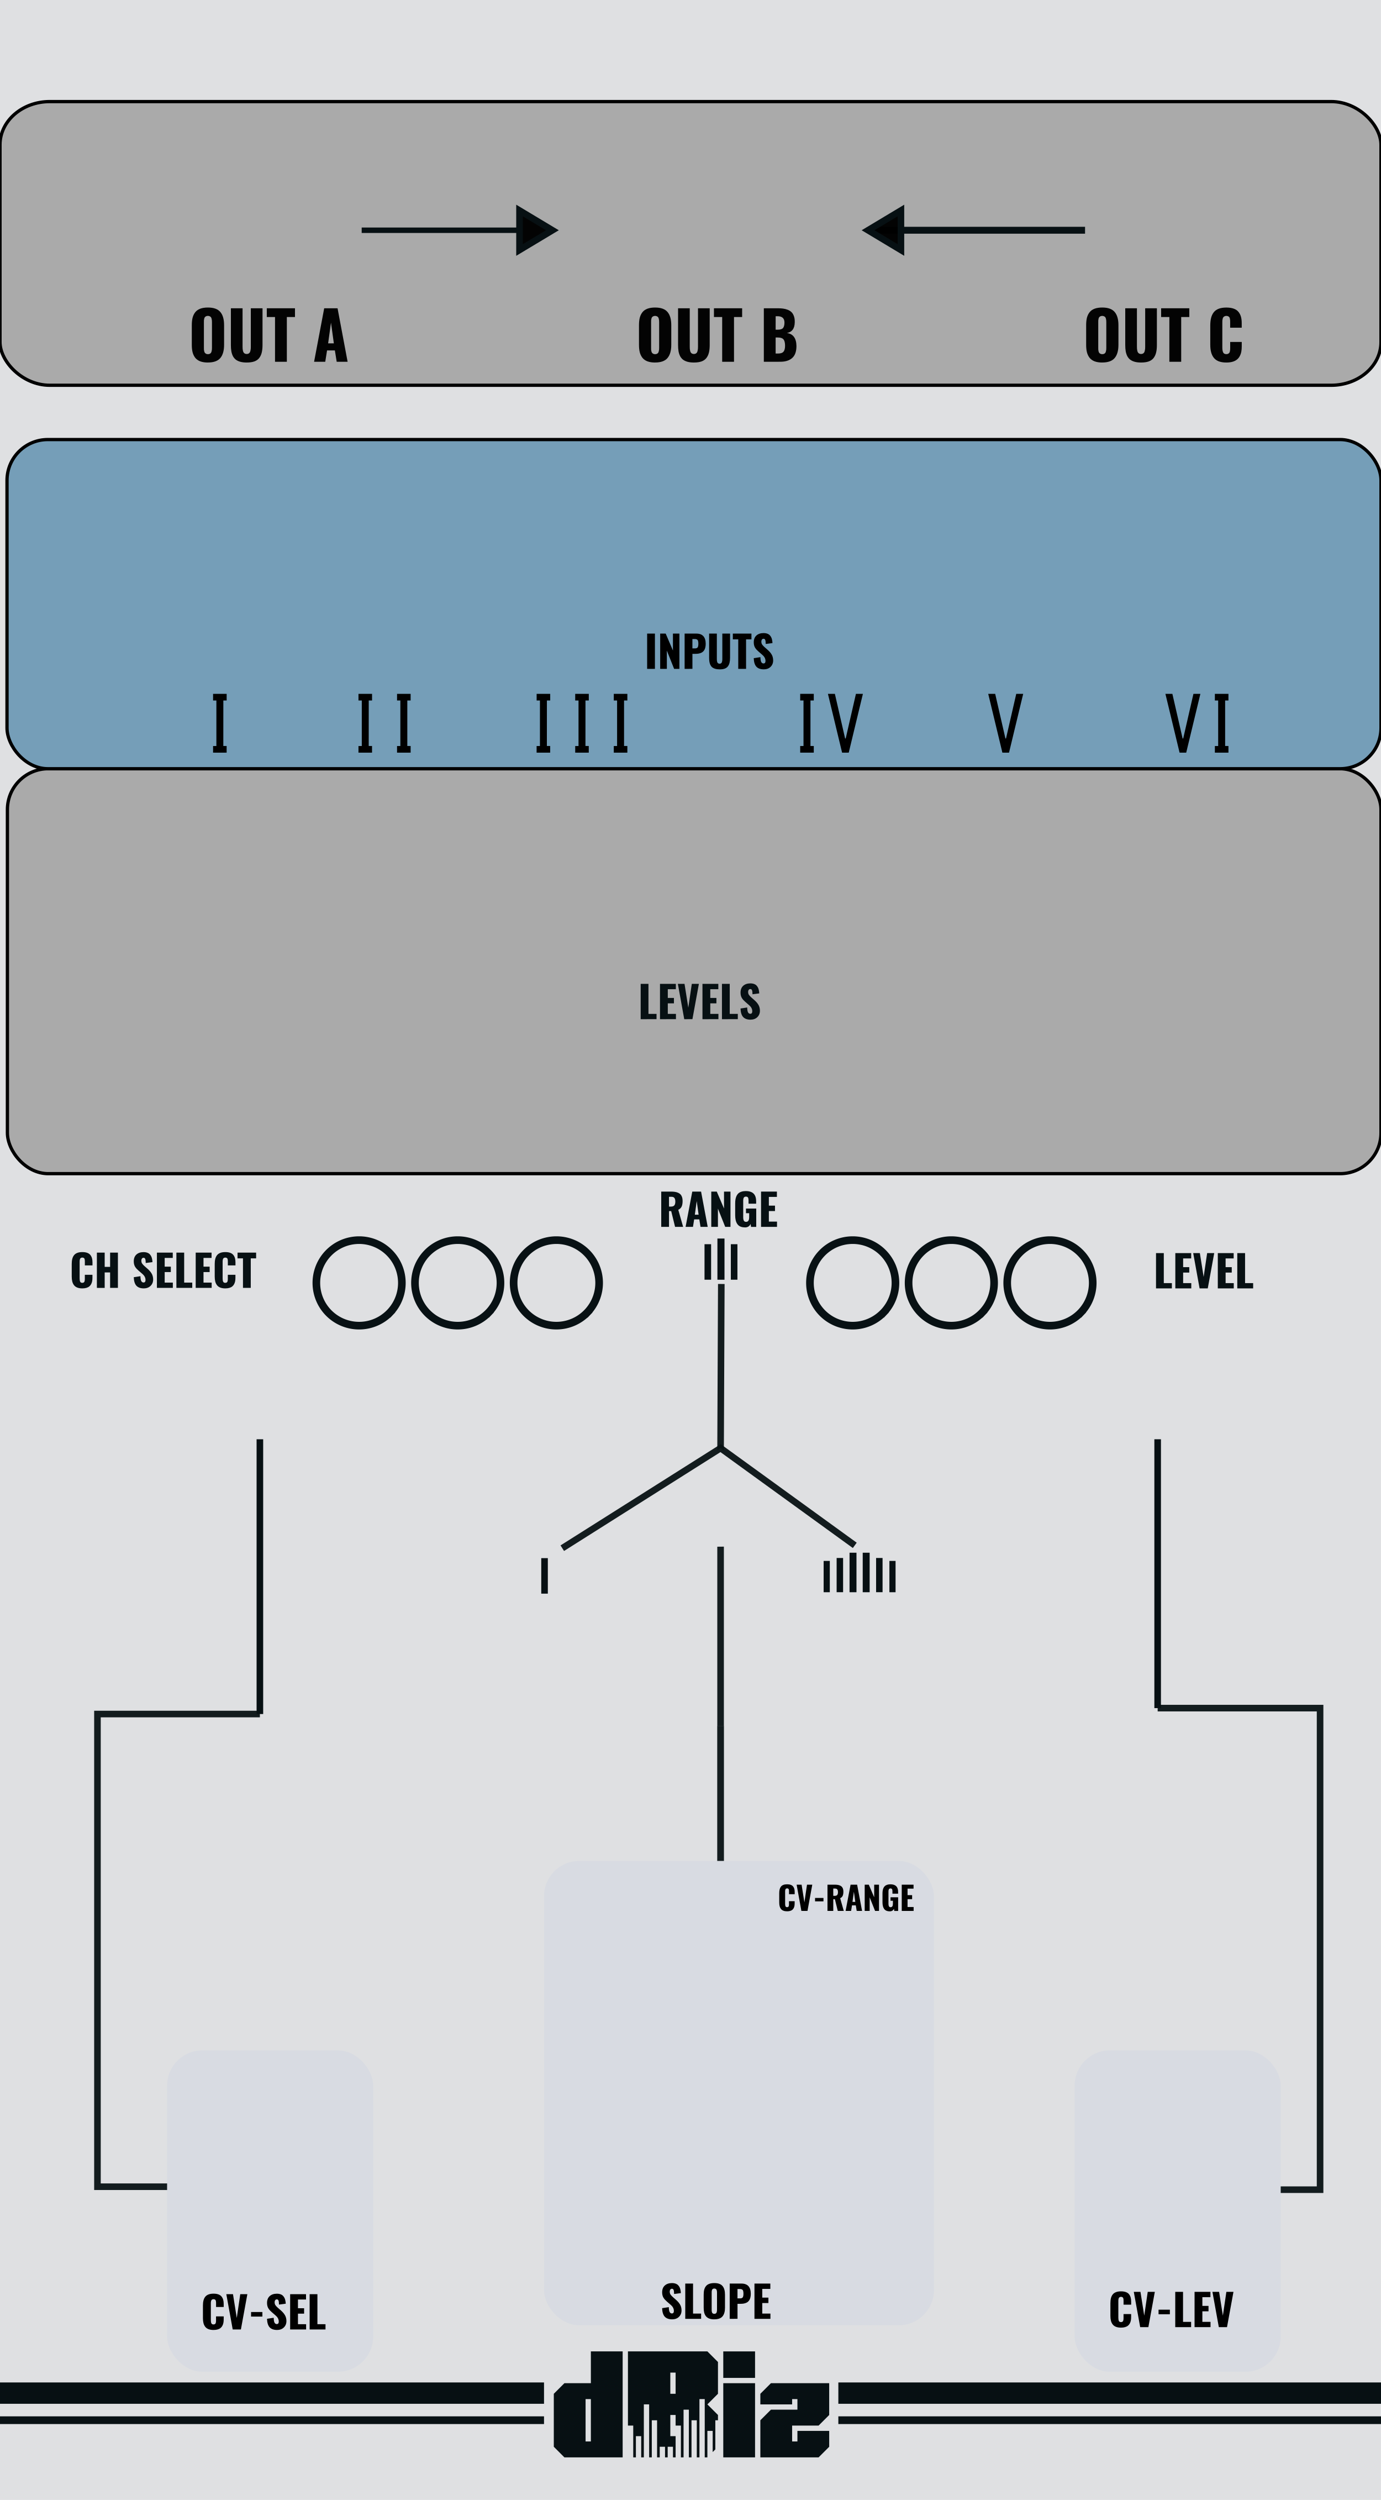 <?xml version="1.0" encoding="UTF-8" standalone="no"?>
<!-- Created with Inkscape (http://www.inkscape.org/) -->

<svg
   xmlns:dc="http://purl.org/dc/elements/1.1/"
   xmlns:cc="http://creativecommons.org/ns#"
   xmlns:rdf="http://www.w3.org/1999/02/22-rdf-syntax-ns#"
   xmlns:svg="http://www.w3.org/2000/svg"
   xmlns="http://www.w3.org/2000/svg"
   xmlns:sodipodi="http://sodipodi.sourceforge.net/DTD/sodipodi-0.dtd"
   xmlns:inkscape="http://www.inkscape.org/namespaces/inkscape"
   width="210"
   height="380"
   viewBox="0 0 55.563 100.542"
   version="1.1"
   id="svg8"
   inkscape:version="0.92.4 (5da689c313, 2019-01-14)"
   sodipodi:docname="Remix.svg"
   enable-background="new">
  <defs
     id="defs2" />
  <sodipodi:namedview
     id="base"
     pagecolor="#ffffff"
     bordercolor="#666666"
     borderopacity="1.0"
     inkscape:pageopacity="0.0"
     inkscape:pageshadow="2"
     inkscape:zoom="1.5893066"
     inkscape:cx="-29.618332"
     inkscape:cy="153.00529"
     inkscape:document-units="mm"
     inkscape:current-layer="layer3"
     showgrid="true"
     units="px"
     inkscape:snap-bbox="true"
     inkscape:snap-page="true"
     inkscape:bbox-nodes="true"
     inkscape:snap-bbox-edge-midpoints="true"
     inkscape:window-width="1342"
     inkscape:window-height="1008"
     inkscape:window-x="-7"
     inkscape:window-y="0"
     inkscape:window-maximized="0"
     inkscape:snap-grids="false">
    <inkscape:grid
       type="xygrid"
       id="grid829" />
  </sodipodi:namedview>
  <g
     inkscape:label="Layer 1"
     inkscape:groupmode="layer"
     id="layer1"
     transform="translate(0,-196.458)"
     style="display:inline"
     sodipodi:insensitive="true">
    <path
       style="opacity:1;vector-effect:none;fill:#dfe0e2;fill-opacity:1;fill-rule:evenodd;stroke:none;stroke-width:0.742;stroke-linecap:butt;stroke-linejoin:round;stroke-miterlimit:4;stroke-dasharray:none;stroke-dashoffset:0;stroke-opacity:1;paint-order:normal"
       d="M 0,196.458 H 55.562 V 297 H 0 Z"
       id="rect817"
       inkscape:connector-curvature="0" />
    <g
       transform="matrix(0.265,0,0,0.265,2.015,195.202)"
       aria-label="dBiz"
       style="font-style:normal;font-variant:normal;font-weight:normal;font-stretch:normal;font-size:25.731px;line-height:1.25;font-family:'DejaVu Math TeX Gyre';-inkscape-font-specification:'DejaVu Math TeX Gyre';letter-spacing:0px;word-spacing:0px;display:inline;fill:#071013;fill-opacity:1;stroke:none;stroke-width:1.608;enable-background:new"
       id="text996-9">
      <path
         inkscape:connector-curvature="0"
         d="m 82.106,375.278 v -6.433 h -0.804 v 6.433 z m -4.02,2.412 -1.608,-1.608 v -8.041 l 1.608,-1.608 h 4.02 v -4.825 h 4.825 v 16.082 z"
         style="font-style:normal;font-variant:normal;font-weight:normal;font-stretch:normal;font-family:'High Volume';-inkscape-font-specification:'High Volume';fill:#071013;fill-opacity:1;stroke-width:1.608"
         id="path1000-0" />
      <path
         inkscape:connector-curvature="0"
         d="m 94.971,368.041 v -3.216 h -0.804 v 3.216 z m -6.433,9.649 v -4.825 h -0.804 v -11.257 h 12.061 l 1.608,1.608 v 4.825 l -1.608,1.608 1.608,1.608 v 0.804 h -0.402 v 4.422 l -0.402,0.402 v -3.216 h -0.804 v 4.02 H 99.394 V 368.845 H 98.59 v 8.845 h -0.402 v -5.629 H 97.384 v 5.629 h -0.402 v -7.237 h -0.804 v 7.237 h -0.402 v -4.825 h -0.804 v -1.608 h -0.804 v 3.216 h 0.804 v 3.216 h -0.402 v -1.608 h -0.804 v 1.608 h -0.402 v -1.608 h -0.804 v 1.608 h -0.402 v -5.629 h -0.804 v 5.629 h -0.402 v -8.041 h -0.804 v 8.041 h -0.402 v -3.216 h -0.804 v 3.216 z"
         style="font-style:normal;font-variant:normal;font-weight:normal;font-stretch:normal;font-family:'High Volume';-inkscape-font-specification:'High Volume';fill:#071013;fill-opacity:1;stroke-width:1.608"
         id="path1002-5" />
      <path
         inkscape:connector-curvature="0"
         d="m 102.208,377.69 v -11.257 h 4.825 v 11.257 z m 0,-12.061 v -4.02 h 4.825 v 4.02 z"
         style="font-style:normal;font-variant:normal;font-weight:normal;font-stretch:normal;font-family:'High Volume';-inkscape-font-specification:'High Volume';fill:#071013;fill-opacity:1;stroke-width:1.608"
         id="path1004-7" />
      <path
         inkscape:connector-curvature="0"
         d="m 107.837,377.69 v -5.629 l 1.608,-1.608 h 4.02 v -1.608 h -0.804 v 0.804 h -4.825 v -1.608 l 1.608,-1.608 h 8.845 v 4.825 l -1.608,1.608 h -4.02 v 2.412 h 0.804 v -1.608 h 4.825 v 2.412 l -1.608,1.608 z"
         style="font-style:normal;font-variant:normal;font-weight:normal;font-stretch:normal;font-family:'High Volume';-inkscape-font-specification:'High Volume';fill:#071013;fill-opacity:1;stroke-width:1.608"
         id="path1006-6" />
    </g>
    <path
       style="display:inline;fill:none;stroke:#071013;stroke-width:0.31px;stroke-linecap:butt;stroke-linejoin:miter;stroke-opacity:1"
       d="M -0.401,293.795 H 21.888"
       id="path1057"
       inkscape:connector-curvature="0"
       sodipodi:nodetypes="cc" />
    <path
       style="display:inline;fill:none;stroke:#071013;stroke-width:0.858;stroke-linecap:butt;stroke-linejoin:miter;stroke-miterlimit:4;stroke-dasharray:none;stroke-opacity:1"
       d="M -0.401,292.706 H 21.888"
       id="path1057-3"
       inkscape:connector-curvature="0"
       sodipodi:nodetypes="cc" />
    <path
       style="display:inline;fill:none;stroke:#071013;stroke-width:0.31px;stroke-linecap:butt;stroke-linejoin:miter;stroke-opacity:1"
       d="M 33.73,293.795 H 56.019"
       id="path1057-5"
       inkscape:connector-curvature="0"
       sodipodi:nodetypes="cc" />
    <path
       style="display:inline;fill:none;stroke:#071013;stroke-width:0.858;stroke-linecap:butt;stroke-linejoin:miter;stroke-miterlimit:4;stroke-dasharray:none;stroke-opacity:1"
       d="M 33.73,292.706 H 56.019"
       id="path1057-3-9"
       inkscape:connector-curvature="0"
       sodipodi:nodetypes="cc" />
  </g>
  <g
     inkscape:groupmode="layer"
     id="layer3"
     inkscape:label="Layer 3"
     style="display:inline">
    <rect
       style="display:inline;opacity:1;fill:#aaaaaa;fill-opacity:1;stroke:#000000;stroke-width:0.132;stroke-miterlimit:4;stroke-dasharray:none;stroke-opacity:1"
       id="rect2094"
       width="55.562"
       height="11.41"
       x="0"
       y="4.085"
       rx="2.004"
       ry="1.738" />
    <path
       style="fill:#000000;fill-opacity:0.977;stroke:#071013;stroke-width:0.219px;stroke-linecap:butt;stroke-linejoin:miter;stroke-opacity:1"
       d="m 14.552,9.26 h 6.35"
       id="path898"
       inkscape:connector-curvature="0" />
    <path
       style="fill:#000000;fill-opacity:0.977;stroke:#071013;stroke-width:0.277px;stroke-linecap:butt;stroke-linejoin:miter;stroke-opacity:1"
       d="m 34.925,9.26 h 8.731"
       id="path900"
       inkscape:connector-curvature="0" />
    <path
       style="fill:#000000;fill-opacity:0.977;stroke:#071013;stroke-width:0.265px;stroke-linecap:butt;stroke-linejoin:miter;stroke-opacity:1"
       d="m 20.902,9.26 v -0.794 l 1.323,0.794 -1.323,0.794 z"
       id="path904"
       inkscape:connector-curvature="0" />
    <path
       style="fill:#000000;fill-opacity:0.977;stroke:#071013;stroke-width:0.265px;stroke-linecap:butt;stroke-linejoin:miter;stroke-opacity:1"
       d="m 36.248,9.26 v -0.794 l -1.323,0.794 1.323,0.794 z"
       id="path908"
       inkscape:connector-curvature="0" />
    <path
       style="opacity:0.99;fill:none;fill-opacity:1;fill-rule:nonzero;stroke:#071013;stroke-width:0.307;stroke-linecap:square;stroke-linejoin:miter;stroke-miterlimit:4;stroke-dasharray:none;stroke-dashoffset:0;stroke-opacity:1;paint-order:fill markers stroke"
       d="m 15.685,52.791 a 1.72,1.72 0 0 1 -2.429,0.045 1.72,1.72 0 0 1 -0.05,-2.429 1.72,1.72 0 0 1 2.429,-0.056 1.72,1.72 0 0 1 0.061,2.429"
       id="path850"
       inkscape:connector-curvature="0" />
    <path
       style="display:inline;opacity:0.99;fill:none;fill-opacity:1;fill-rule:nonzero;stroke:#071013;stroke-width:0.307;stroke-linecap:square;stroke-linejoin:miter;stroke-miterlimit:4;stroke-dasharray:none;stroke-dashoffset:0;stroke-opacity:1;paint-order:fill markers stroke"
       d="m 19.653,52.791 a 1.72,1.72 0 0 1 -2.429,0.045 1.72,1.72 0 0 1 -0.05,-2.429 1.72,1.72 0 0 1 2.429,-0.056 1.72,1.72 0 0 1 0.061,2.429"
       id="path850-9"
       inkscape:connector-curvature="0" />
    <path
       style="display:inline;opacity:0.99;fill:none;fill-opacity:1;fill-rule:nonzero;stroke:#071013;stroke-width:0.307;stroke-linecap:square;stroke-linejoin:miter;stroke-miterlimit:4;stroke-dasharray:none;stroke-dashoffset:0;stroke-opacity:1;paint-order:fill markers stroke"
       d="m 23.622,52.791 a 1.72,1.72 0 0 1 -2.429,0.045 1.72,1.72 0 0 1 -0.05,-2.429 1.72,1.72 0 0 1 2.429,-0.056 1.72,1.72 0 0 1 0.061,2.429"
       id="path850-9-3"
       inkscape:connector-curvature="0" />
    <path
       style="display:inline;opacity:0.99;fill:none;fill-opacity:1;fill-rule:nonzero;stroke:#071013;stroke-width:0.307;stroke-linecap:square;stroke-linejoin:miter;stroke-miterlimit:4;stroke-dasharray:none;stroke-dashoffset:0;stroke-opacity:1;paint-order:fill markers stroke"
       d="m 35.544,52.791 a 1.72,1.72 0 0 1 -2.429,0.045 1.72,1.72 0 0 1 -0.05,-2.429 1.72,1.72 0 0 1 2.429,-0.056 1.72,1.72 0 0 1 0.061,2.429"
       id="path850-6"
       inkscape:connector-curvature="0" />
    <path
       style="display:inline;opacity:0.99;fill:none;fill-opacity:1;fill-rule:nonzero;stroke:#071013;stroke-width:0.307;stroke-linecap:square;stroke-linejoin:miter;stroke-miterlimit:4;stroke-dasharray:none;stroke-dashoffset:0;stroke-opacity:1;paint-order:fill markers stroke"
       d="m 39.513,52.791 a 1.72,1.72 0 0 1 -2.429,0.045 1.72,1.72 0 0 1 -0.05,-2.429 1.72,1.72 0 0 1 2.429,-0.056 1.72,1.72 0 0 1 0.061,2.429"
       id="path850-9-8"
       inkscape:connector-curvature="0" />
    <path
       style="display:inline;opacity:0.99;fill:none;fill-opacity:1;fill-rule:nonzero;stroke:#071013;stroke-width:0.307;stroke-linecap:square;stroke-linejoin:miter;stroke-miterlimit:4;stroke-dasharray:none;stroke-dashoffset:0;stroke-opacity:1;paint-order:fill markers stroke"
       d="m 43.481,52.791 a 1.72,1.72 0 0 1 -2.429,0.045 1.72,1.72 0 0 1 -0.05,-2.429 1.72,1.72 0 0 1 2.429,-0.056 1.72,1.72 0 0 1 0.061,2.429"
       id="path850-9-3-4"
       inkscape:connector-curvature="0" />
    <path
       style="fill:#022b3a;fill-opacity:1;stroke:#071013;stroke-width:0.265px;stroke-linecap:butt;stroke-linejoin:miter;stroke-opacity:1"
       d="M 10.456,57.885 V 68.936"
       id="path972"
       inkscape:connector-curvature="0" />
    <path
       style="fill:#022b3a;fill-opacity:1;stroke:#071013;stroke-width:0.265px;stroke-linecap:butt;stroke-linejoin:miter;stroke-opacity:0.941"
       d="M 28.992,58.242 V 69.411"
       id="path974"
       inkscape:connector-curvature="0" />
    <path
       style="fill:#dfe0e2;fill-opacity:1;stroke:#071013;stroke-width:0.265px;stroke-linecap:butt;stroke-linejoin:miter;stroke-opacity:0.941"
       d="m 46.577,68.698 h 6.535 v 19.368 h -6.297"
       id="path980"
       inkscape:connector-curvature="0" />
    <path
       style="fill:#022b3a;fill-opacity:1;stroke:#071013;stroke-width:0.265px;stroke-linecap:butt;stroke-linejoin:miter;stroke-opacity:1"
       d="M 46.577,57.885 V 68.698"
       id="path976"
       inkscape:connector-curvature="0" />
    <path
       style="fill:#dfe0e2;fill-opacity:1;stroke:#071013;stroke-width:0.265px;stroke-linecap:butt;stroke-linejoin:miter;stroke-opacity:0.941"
       d="M 10.456,68.936 H 3.921 V 87.947 h 6.535"
       id="path978"
       inkscape:connector-curvature="0" />
    <path
       style="fill:#022b3a;fill-opacity:1;stroke:#071013;stroke-width:0.27;stroke-linecap:butt;stroke-linejoin:miter;stroke-opacity:0.941;stroke-miterlimit:4;stroke-dasharray:none"
       d="m 28.992,69.411 v 7.654"
       id="path982"
       inkscape:connector-curvature="0" />
    <rect
       style="fill:#aaaaaa;fill-opacity:1;stroke:#000000;stroke-width:0.132;stroke-miterlimit:4;stroke-dasharray:none;stroke-opacity:1"
       id="rect1122"
       width="55.264"
       height="16.286"
       x="0.298"
       y="30.917"
       ry="1.643" />
    <rect
       style="fill:#759eb8;fill-opacity:1;stroke:#000000;stroke-width:0.132;stroke-miterlimit:4;stroke-dasharray:none;stroke-opacity:1"
       id="rect1120"
       width="55.281"
       height="13.239"
       x="0.282"
       y="17.678"
       ry="1.643" />
    <g
       aria-label="I"
       style="font-style:normal;font-variant:normal;font-weight:normal;font-stretch:normal;font-size:3.105px;line-height:1.25;font-family:'DejaVu Math TeX Gyre';-inkscape-font-specification:'DejaVu Math TeX Gyre';letter-spacing:0px;word-spacing:0px;display:inline;fill:#000000;fill-opacity:1;stroke:none;stroke-width:0.194"
       id="text864-9-7"
       transform="translate(-1.697,-17.095)">
      <path
         d="m 10.682,47.098 h 0.133 v 0.267 H 10.27 V 47.098 h 0.133 v -1.831 h -0.133 v -0.267 h 0.546 v 0.267 h -0.133 z"
         style="font-style:normal;font-variant:normal;font-weight:normal;font-stretch:normal;font-family:'MS Gothic';-inkscape-font-specification:'MS Gothic';fill:#000000;fill-opacity:1;stroke-width:0.194"
         id="path1070"
         inkscape:connector-curvature="0" />
    </g>
    <g
       aria-label="II"
       style="font-style:normal;font-variant:normal;font-weight:normal;font-stretch:normal;font-size:3.105px;line-height:1.25;font-family:'DejaVu Math TeX Gyre';-inkscape-font-specification:'DejaVu Math TeX Gyre';letter-spacing:0px;word-spacing:0px;display:inline;fill:#000000;fill-opacity:1;stroke:none;stroke-width:0.194"
       id="text864-9-7-9"
       transform="translate(-2.227,-17.095)">
      <path
         d="m 17.062,47.098 h 0.133 v 0.267 H 16.65 V 47.098 h 0.133 v -1.831 h -0.133 v -0.267 h 0.546 v 0.267 h -0.133 z"
         style="font-style:normal;font-variant:normal;font-weight:normal;font-stretch:normal;font-family:'MS Gothic';-inkscape-font-specification:'MS Gothic';fill:#000000;fill-opacity:1;stroke-width:0.194"
         id="path1065"
         inkscape:connector-curvature="0" />
      <path
         d="m 18.615,47.098 h 0.133 v 0.267 H 18.202 V 47.098 h 0.133 v -1.831 h -0.133 v -0.267 h 0.546 v 0.267 h -0.133 z"
         style="font-style:normal;font-variant:normal;font-weight:normal;font-stretch:normal;font-family:'MS Gothic';-inkscape-font-specification:'MS Gothic';fill:#000000;fill-opacity:1;stroke-width:0.194"
         id="path1067"
         inkscape:connector-curvature="0" />
    </g>
    <g
       aria-label="III"
       style="font-style:normal;font-variant:normal;font-weight:normal;font-stretch:normal;font-size:3.105px;line-height:1.25;font-family:'DejaVu Math TeX Gyre';-inkscape-font-specification:'DejaVu Math TeX Gyre';letter-spacing:0px;word-spacing:0px;display:inline;fill:#000000;fill-opacity:1;stroke:none;stroke-width:0.194"
       id="text864-9-7-9-1"
       transform="translate(-1.697,-17.095)">
      <path
         d="m 23.7,47.098 h 0.133 v 0.267 H 23.287 V 47.098 H 23.421 v -1.831 h -0.133 v -0.267 h 0.546 v 0.267 h -0.133 z"
         style="font-style:normal;font-variant:normal;font-weight:normal;font-stretch:normal;font-family:'MS Gothic';-inkscape-font-specification:'MS Gothic';fill:#000000;fill-opacity:1;stroke-width:0.194"
         id="path1058"
         inkscape:connector-curvature="0" />
      <path
         d="m 25.252,47.098 h 0.133 v 0.267 H 24.84 V 47.098 h 0.133 v -1.831 h -0.133 v -0.267 h 0.546 v 0.267 h -0.133 z"
         style="font-style:normal;font-variant:normal;font-weight:normal;font-stretch:normal;font-family:'MS Gothic';-inkscape-font-specification:'MS Gothic';fill:#000000;fill-opacity:1;stroke-width:0.194"
         id="path1060"
         inkscape:connector-curvature="0" />
      <path
         d="m 26.805,47.098 h 0.133 v 0.267 H 26.392 V 47.098 h 0.133 V 45.267 H 26.392 v -0.267 h 0.546 v 0.267 h -0.133 z"
         style="font-style:normal;font-variant:normal;font-weight:normal;font-stretch:normal;font-family:'MS Gothic';-inkscape-font-specification:'MS Gothic';fill:#000000;fill-opacity:1;stroke-width:0.194"
         id="path1062"
         inkscape:connector-curvature="0" />
    </g>
    <g
       aria-label="IV"
       style="font-style:normal;font-variant:normal;font-weight:normal;font-stretch:normal;font-size:3.105px;line-height:1.25;font-family:'DejaVu Math TeX Gyre';-inkscape-font-specification:'DejaVu Math TeX Gyre';letter-spacing:0px;word-spacing:0px;display:inline;fill:#000000;fill-opacity:1;stroke:none;stroke-width:0.194"
       id="text864-9-7-9-1-2"
       transform="translate(-0.639,-17.095)">
      <path
         d="m 33.247,47.098 h 0.133 v 0.267 h -0.546 V 47.098 h 0.133 v -1.831 h -0.133 v -0.267 h 0.546 v 0.267 h -0.133 z"
         style="font-style:normal;font-variant:normal;font-weight:normal;font-stretch:normal;font-family:'MS Gothic';-inkscape-font-specification:'MS Gothic';fill:#000000;fill-opacity:1;stroke-width:0.194"
         id="path1053"
         inkscape:connector-curvature="0" />
      <path
         d="m 34.229,45 0.412,1.795 h 0.024 l 0.412,-1.795 H 35.357 l -0.57,2.365 h -0.267 l -0.57,-2.365 z"
         style="font-style:normal;font-variant:normal;font-weight:normal;font-stretch:normal;font-family:'MS Gothic';-inkscape-font-specification:'MS Gothic';fill:#000000;fill-opacity:1;stroke-width:0.194"
         id="path1055"
         inkscape:connector-curvature="0" />
    </g>
    <g
       aria-label="V"
       style="font-style:normal;font-variant:normal;font-weight:normal;font-stretch:normal;font-size:3.105px;line-height:1.25;font-family:'DejaVu Math TeX Gyre';-inkscape-font-specification:'DejaVu Math TeX Gyre';letter-spacing:0px;word-spacing:0px;display:inline;fill:#000000;fill-opacity:1;stroke:none;stroke-width:0.194"
       id="text864-9-7-9-8"
       transform="translate(-0.639,-17.095)">
      <path
         d="m 40.679,45 0.412,1.795 h 0.024 l 0.412,-1.795 h 0.279 l -0.57,2.365 h -0.267 l -0.57,-2.365 z"
         style="font-style:normal;font-variant:normal;font-weight:normal;font-stretch:normal;font-family:'MS Gothic';-inkscape-font-specification:'MS Gothic';fill:#000000;fill-opacity:1;stroke-width:0.194"
         id="path1050"
         inkscape:connector-curvature="0" />
    </g>
    <g
       aria-label="VI"
       style="font-style:normal;font-variant:normal;font-weight:normal;font-stretch:normal;font-size:3.105px;line-height:1.25;font-family:'DejaVu Math TeX Gyre';-inkscape-font-specification:'DejaVu Math TeX Gyre';letter-spacing:0px;word-spacing:0px;display:inline;fill:#000000;fill-opacity:1;stroke:none;stroke-width:0.194"
       id="text864-9-7-9-8-2"
       transform="translate(-0.639,-17.095)">
      <path
         d="m 47.808,45 0.412,1.795 h 0.024 l 0.412,-1.795 h 0.279 l -0.57,2.365 h -0.267 l -0.57,-2.365 z"
         style="font-style:normal;font-variant:normal;font-weight:normal;font-stretch:normal;font-family:'MS Gothic';-inkscape-font-specification:'MS Gothic';fill:#000000;fill-opacity:1;stroke-width:0.194"
         id="path1045"
         inkscape:connector-curvature="0" />
      <path
         d="m 49.931,47.098 h 0.133 v 0.267 H 49.518 V 47.098 h 0.133 v -1.831 h -0.133 v -0.267 h 0.546 v 0.267 H 49.931 Z"
         style="font-style:normal;font-variant:normal;font-weight:normal;font-stretch:normal;font-family:'MS Gothic';-inkscape-font-specification:'MS Gothic';fill:#000000;fill-opacity:1;stroke-width:0.194"
         id="path1047"
         inkscape:connector-curvature="0" />
    </g>
    <path
       style="display:inline;fill:#dfe0e2;fill-opacity:1;stroke:#071013;stroke-width:0.265px;stroke-linecap:butt;stroke-linejoin:miter;stroke-opacity:0.941"
       d="M 34.391,62.152 28.992,58.242 22.623,62.266"
       id="path1127"
       inkscape:connector-curvature="0" />
    <path
       style="display:inline;fill:#022b3a;fill-opacity:1;stroke:#071013;stroke-width:0.265px;stroke-linecap:butt;stroke-linejoin:miter;stroke-opacity:0.941"
       d="m 28.992,58.242 0.029,-6.602"
       id="path1129"
       inkscape:connector-curvature="0" />
    <path
       style="display:inline;fill:#022b3a;fill-opacity:1;stroke:#071013;stroke-width:0.265px;stroke-linecap:butt;stroke-linejoin:miter;stroke-opacity:1"
       d="m 21.909,62.666 v 1.428"
       id="path1131"
       inkscape:connector-curvature="0" />
    <path
       style="display:inline;fill:#022b3a;fill-opacity:1;stroke:#071013;stroke-width:0.265px;stroke-linecap:butt;stroke-linejoin:miter;stroke-opacity:1"
       d="m 28.478,50.04 v 1.428"
       id="path1131-6"
       inkscape:connector-curvature="0" />
    <path
       style="display:inline;fill:#022b3a;fill-opacity:1;stroke:#071013;stroke-width:0.285px;stroke-linecap:butt;stroke-linejoin:miter;stroke-opacity:1"
       d="m 29.007,49.812 v 1.657"
       id="path1131-66"
       inkscape:connector-curvature="0" />
    <path
       style="display:inline;fill:#022b3a;fill-opacity:1;stroke:#071013;stroke-width:0.265px;stroke-linecap:butt;stroke-linejoin:miter;stroke-opacity:1"
       d="m 29.537,50.04 v 1.428"
       id="path1131-66-4"
       inkscape:connector-curvature="0" />
    <path
       style="display:inline;fill:#022b3a;fill-opacity:1;stroke:#071013;stroke-width:0.248px;stroke-linecap:butt;stroke-linejoin:miter;stroke-opacity:1"
       d="m 33.262,62.778 v 1.259"
       id="path1131-6-3"
       inkscape:connector-curvature="0" />
    <path
       style="display:inline;fill:#022b3a;fill-opacity:1;stroke:#071013;stroke-width:0.26px;stroke-linecap:butt;stroke-linejoin:miter;stroke-opacity:1"
       d="m 33.791,62.66 v 1.376"
       id="path1131-66-8"
       inkscape:connector-curvature="0" />
    <path
       style="display:inline;fill:#022b3a;fill-opacity:1;stroke:#071013;stroke-width:0.279px;stroke-linecap:butt;stroke-linejoin:miter;stroke-opacity:1"
       d="m 34.32,62.448 v 1.589"
       id="path1131-66-4-2"
       inkscape:connector-curvature="0" />
    <path
       style="display:inline;fill:#022b3a;fill-opacity:1;stroke:#071013;stroke-width:0.279px;stroke-linecap:butt;stroke-linejoin:miter;stroke-opacity:1"
       d="m 34.85,62.448 v 1.589"
       id="path1131-6-3-1"
       inkscape:connector-curvature="0" />
    <path
       style="display:inline;fill:#022b3a;fill-opacity:1;stroke:#071013;stroke-width:0.26px;stroke-linecap:butt;stroke-linejoin:miter;stroke-opacity:1"
       d="m 35.379,62.66 v 1.376"
       id="path1131-66-8-3"
       inkscape:connector-curvature="0" />
    <path
       style="display:inline;fill:#022b3a;fill-opacity:1;stroke:#071013;stroke-width:0.248px;stroke-linecap:butt;stroke-linejoin:miter;stroke-opacity:1"
       d="m 35.908,62.778 v 1.259"
       id="path1131-66-4-2-6"
       inkscape:connector-curvature="0" />
    <g
       aria-label="INPUTS"
       style="font-style:normal;font-variant:normal;font-weight:normal;font-stretch:normal;font-size:1.753px;line-height:1.25;font-family:Oswald;-inkscape-font-specification:Oswald;letter-spacing:0px;word-spacing:0px;fill:#000000;fill-opacity:1;stroke:none;stroke-width:0.044"
       id="text2133">
      <path
         d="m 26.037,26.901 v -1.419 h 0.313 v 1.419 z"
         style="fill:#000000;fill-opacity:1;stroke-width:0.044"
         id="path2363"
         inkscape:connector-curvature="0" />
      <path
         d="m 26.562,26.901 v -1.419 h 0.221 l 0.292,0.681 v -0.681 h 0.26 v 1.419 h -0.212 l -0.293,-0.735 v 0.735 z"
         style="fill:#000000;fill-opacity:1;stroke-width:0.044"
         id="path2365"
         inkscape:connector-curvature="0" />
      <path
         d="m 27.858,26.078 h 0.1 q 0.085,0 0.112,-0.043 0.028,-0.044 0.028,-0.147 0,-0.037 -0.003,-0.062 -0.002,-0.025 -0.01,-0.051 -0.008,-0.026 -0.023,-0.04 -0.015,-0.015 -0.041,-0.025 -0.027,-0.009 -0.064,-0.009 h -0.099 z m -0.313,0.823 v -1.419 h 0.473 q 0.188,0 0.282,0.105 0.093,0.105 0.093,0.306 0,0.08 -0.015,0.143 -0.014,0.063 -0.041,0.107 -0.027,0.044 -0.063,0.074 -0.036,0.03 -0.084,0.047 -0.048,0.017 -0.098,0.025 -0.05,0.007 -0.11,0.007 h -0.123 v 0.604 z"
         style="fill:#000000;fill-opacity:1;stroke-width:0.044"
         id="path2367"
         inkscape:connector-curvature="0" />
      <path
         d="m 28.951,26.92 q -0.097,0 -0.17,-0.02 -0.072,-0.021 -0.12,-0.057 -0.047,-0.037 -0.077,-0.095 -0.029,-0.059 -0.041,-0.129 -0.012,-0.071 -0.012,-0.165 v -0.973 h 0.31 v 1.019 q 0,0.033 0.002,0.057 0.002,0.023 0.008,0.051 0.007,0.027 0.018,0.045 0.011,0.017 0.032,0.029 0.021,0.011 0.051,0.011 0.029,0 0.05,-0.011 0.021,-0.012 0.032,-0.029 0.011,-0.018 0.017,-0.045 0.007,-0.027 0.009,-0.051 0.002,-0.024 0.002,-0.057 v -1.019 h 0.311 v 0.973 q 0,0.118 -0.021,0.201 -0.02,0.083 -0.067,0.145 -0.047,0.062 -0.129,0.092 -0.082,0.029 -0.203,0.029 z"
         style="fill:#000000;fill-opacity:1;stroke-width:0.044"
         id="path2369"
         inkscape:connector-curvature="0" />
      <path
         d="m 29.703,26.901 v -1.187 h -0.218 v -0.232 h 0.748 v 0.232 h -0.216 v 1.187 z"
         style="fill:#000000;fill-opacity:1;stroke-width:0.044"
         id="path2371"
         inkscape:connector-curvature="0" />
      <path
         d="m 30.733,26.92 q -0.202,0 -0.301,-0.107 -0.098,-0.108 -0.106,-0.343 l 0.269,-0.041 q 0.002,0.134 0.032,0.194 0.031,0.06 0.092,0.06 0.08,0 0.08,-0.103 0,-0.057 -0.021,-0.105 -0.021,-0.049 -0.051,-0.083 -0.03,-0.034 -0.084,-0.08 l -0.126,-0.109 q -0.045,-0.039 -0.075,-0.072 -0.03,-0.033 -0.059,-0.077 -0.028,-0.045 -0.042,-0.1 -0.014,-0.055 -0.014,-0.121 0,-0.177 0.106,-0.274 0.106,-0.097 0.291,-0.098 0.063,0 0.115,0.014 0.052,0.014 0.087,0.036 0.036,0.022 0.062,0.057 0.027,0.033 0.043,0.068 0.016,0.033 0.027,0.076 0.011,0.042 0.015,0.077 0.004,0.035 0.006,0.075 l -0.271,0.035 q -8.57e-4,-0.036 -0.003,-0.059 -8.56e-4,-0.024 -0.004,-0.051 -0.003,-0.027 -0.009,-0.043 -0.006,-0.016 -0.016,-0.03 -0.009,-0.015 -0.025,-0.021 -0.015,-0.006 -0.035,-0.005 -0.041,8.56e-4 -0.063,0.035 -0.021,0.033 -0.021,0.075 0,0.04 0.009,0.074 0.01,0.033 0.034,0.063 0.025,0.031 0.04,0.046 0.015,0.015 0.051,0.048 l 0.121,0.106 q 0.05,0.045 0.086,0.086 0.036,0.04 0.068,0.092 0.033,0.051 0.049,0.114 0.017,0.062 0.017,0.133 0,0.154 -0.103,0.256 -0.103,0.101 -0.27,0.101 z"
         style="fill:#000000;fill-opacity:1;stroke-width:0.044"
         id="path2373"
         inkscape:connector-curvature="0" />
    </g>
    <g
       aria-label="LEVELS"
       style="font-style:normal;font-variant:normal;font-weight:normal;font-stretch:normal;font-size:1.753px;line-height:1.25;font-family:Oswald;-inkscape-font-specification:Oswald;letter-spacing:0px;word-spacing:0px;display:inline;fill:#071013;fill-opacity:1;stroke:none;stroke-width:0.044"
       id="text2133-0"
       transform="translate(0,5.821)">
      <path
         d="M 25.777,35.169 V 33.749 h 0.313 v 1.207 h 0.325 v 0.212 z"
         style="fill:#071013;fill-opacity:1;stroke-width:0.044"
         id="path2350"
         inkscape:connector-curvature="0" />
      <path
         d="M 26.554,35.169 V 33.749 h 0.638 v 0.214 h -0.324 v 0.351 h 0.247 v 0.218 h -0.247 v 0.424 h 0.328 v 0.212 z"
         style="fill:#071013;fill-opacity:1;stroke-width:0.044"
         id="path2352"
         inkscape:connector-curvature="0" />
      <path
         d="M 27.53,35.169 27.273,33.749 h 0.268 l 0.152,0.957 0.141,-0.957 h 0.285 l -0.26,1.419 z"
         style="fill:#071013;fill-opacity:1;stroke-width:0.044"
         id="path2354"
         inkscape:connector-curvature="0" />
      <path
         d="M 28.263,35.169 V 33.749 h 0.638 v 0.214 h -0.324 v 0.351 h 0.247 v 0.218 h -0.247 v 0.424 h 0.328 v 0.212 z"
         style="fill:#071013;fill-opacity:1;stroke-width:0.044"
         id="path2356"
         inkscape:connector-curvature="0" />
      <path
         d="M 29.047,35.169 V 33.749 h 0.313 v 1.207 h 0.325 v 0.212 z"
         style="fill:#071013;fill-opacity:1;stroke-width:0.044"
         id="path2358"
         inkscape:connector-curvature="0" />
      <path
         d="m 30.201,35.189 q -0.202,0 -0.301,-0.107 -0.098,-0.108 -0.106,-0.343 l 0.269,-0.041 q 0.002,0.134 0.032,0.194 0.031,0.06 0.092,0.06 0.08,0 0.08,-0.103 0,-0.057 -0.021,-0.105 -0.021,-0.049 -0.051,-0.083 -0.03,-0.034 -0.084,-0.08 L 29.985,34.471 q -0.045,-0.039 -0.075,-0.072 -0.03,-0.033 -0.059,-0.077 -0.028,-0.045 -0.042,-0.1 -0.014,-0.055 -0.014,-0.121 0,-0.177 0.106,-0.274 0.106,-0.097 0.291,-0.098 0.063,0 0.115,0.014 0.052,0.014 0.087,0.036 0.036,0.022 0.062,0.057 0.027,0.033 0.043,0.068 0.016,0.033 0.027,0.076 0.011,0.042 0.015,0.077 0.004,0.035 0.006,0.075 l -0.271,0.035 q -8.56e-4,-0.036 -0.003,-0.059 -8.56e-4,-0.024 -0.004,-0.051 -0.003,-0.027 -0.009,-0.043 -0.006,-0.016 -0.016,-0.03 -0.009,-0.015 -0.025,-0.021 -0.015,-0.006 -0.035,-0.005 -0.041,8.56e-4 -0.063,0.035 -0.021,0.033 -0.021,0.075 0,0.04 0.009,0.074 0.01,0.033 0.034,0.063 0.025,0.031 0.04,0.046 0.015,0.015 0.051,0.048 l 0.121,0.106 q 0.05,0.045 0.086,0.086 0.036,0.04 0.068,0.092 0.033,0.051 0.049,0.114 0.017,0.062 0.017,0.133 0,0.154 -0.103,0.256 -0.103,0.101 -0.27,0.101 z"
         style="fill:#071013;fill-opacity:1;stroke-width:0.044"
         id="path2360"
         inkscape:connector-curvature="0" />
    </g>
    <g
       aria-label="OUT A"
       style="font-style:normal;font-variant:normal;font-weight:normal;font-stretch:normal;font-size:2.658px;line-height:1.25;font-family:Oswald;-inkscape-font-specification:Oswald;letter-spacing:0px;word-spacing:0px;display:inline;fill:#000000;fill-opacity:0.977;stroke:none;stroke-width:0.066"
       id="text2133-3">
      <path
         d="m 8.364,14.58 q -0.179,0 -0.306,-0.047 Q 7.932,14.485 7.857,14.392 7.783,14.297 7.749,14.17 7.717,14.042 7.717,13.87 V 13.076 q 0,-0.174 0.032,-0.3 0.034,-0.127 0.108,-0.221 0.075,-0.093 0.201,-0.14 0.127,-0.047 0.306,-0.047 0.349,0 0.5,0.179 0.152,0.178 0.152,0.528 v 0.794 q 0,0.35 -0.152,0.531 -0.151,0.179 -0.5,0.179 z M 8.29,14.228 q 0.031,0.016 0.074,0.016 0.043,0 0.074,-0.014 0.031,-0.016 0.048,-0.038 0.017,-0.023 0.026,-0.06 0.01,-0.036 0.013,-0.067 0.003,-0.032 0.003,-0.077 v -1.032 q 0,-0.043 -0.003,-0.074 Q 8.522,12.85 8.512,12.815 8.503,12.778 8.486,12.756 8.469,12.734 8.438,12.72 8.407,12.704 8.364,12.704 q -0.043,0 -0.074,0.016 -0.03,0.014 -0.047,0.036 -0.017,0.021 -0.026,0.058 -0.009,0.036 -0.012,0.066 -0.001,0.03 -0.001,0.075 v 1.032 q 0,0.045 0.001,0.077 0.003,0.03 0.012,0.067 0.009,0.036 0.026,0.058 0.017,0.022 0.047,0.038 z"
         style="fill:#000000;fill-opacity:0.977;stroke-width:0.066"
         id="path2341"
         inkscape:connector-curvature="0" />
      <path
         d="m 9.925,14.58 q -0.147,0 -0.257,-0.03 -0.109,-0.031 -0.182,-0.087 -0.071,-0.056 -0.117,-0.144 -0.044,-0.09 -0.062,-0.196 -0.018,-0.108 -0.018,-0.25 v -1.474 h 0.47 v 1.544 q 0,0.051 0.003,0.087 0.003,0.035 0.012,0.077 0.01,0.042 0.027,0.069 0.017,0.026 0.048,0.044 0.032,0.017 0.077,0.017 0.044,0 0.075,-0.017 0.031,-0.018 0.048,-0.044 0.017,-0.027 0.026,-0.069 0.01,-0.042 0.013,-0.078 0.003,-0.036 0.003,-0.086 v -1.544 h 0.471 v 1.474 q 0,0.179 -0.031,0.305 -0.03,0.126 -0.101,0.219 -0.071,0.093 -0.196,0.139 -0.125,0.044 -0.308,0.044 z"
         style="fill:#000000;fill-opacity:0.977;stroke-width:0.066"
         id="path2343"
         inkscape:connector-curvature="0" />
      <path
         d="m 11.065,14.55 v -1.8 h -0.331 v -0.352 h 1.134 v 0.352 h -0.327 v 1.8 z"
         style="fill:#000000;fill-opacity:0.977;stroke-width:0.066"
         id="path2345"
         inkscape:connector-curvature="0" />
      <path
         d="m 13.202,13.809 h 0.23 l -0.115,-0.833 z m -0.565,0.741 0.407,-2.152 h 0.537 l 0.405,2.152 h -0.439 l -0.074,-0.457 h -0.314 l -0.073,0.457 z"
         style="fill:#000000;fill-opacity:0.977;stroke-width:0.066"
         id="path2347"
         inkscape:connector-curvature="0" />
    </g>
    <g
       aria-label="OUT B"
       style="font-style:normal;font-variant:normal;font-weight:normal;font-stretch:normal;font-size:2.658px;line-height:1.25;font-family:Oswald;-inkscape-font-specification:Oswald;letter-spacing:0px;word-spacing:0px;display:inline;fill:#000000;fill-opacity:0.977;stroke:none;stroke-width:0.066"
       id="text2133-3-6">
      <path
         d="m 26.356,14.58 q -0.179,0 -0.306,-0.047 -0.126,-0.048 -0.201,-0.141 -0.074,-0.095 -0.108,-0.222 -0.032,-0.127 -0.032,-0.3 V 13.076 q 0,-0.174 0.032,-0.3 0.034,-0.127 0.108,-0.221 0.075,-0.093 0.201,-0.14 0.127,-0.047 0.306,-0.047 0.349,0 0.5,0.179 0.152,0.178 0.152,0.528 v 0.794 q 0,0.35 -0.152,0.531 -0.151,0.179 -0.5,0.179 z M 26.282,14.228 q 0.031,0.016 0.074,0.016 0.043,0 0.074,-0.014 0.031,-0.016 0.048,-0.038 0.017,-0.023 0.026,-0.06 0.01,-0.036 0.013,-0.067 0.003,-0.032 0.003,-0.077 v -1.032 q 0,-0.043 -0.003,-0.074 -0.003,-0.032 -0.013,-0.067 -0.009,-0.036 -0.026,-0.058 -0.017,-0.022 -0.048,-0.036 -0.031,-0.016 -0.074,-0.016 -0.043,0 -0.074,0.016 -0.03,0.014 -0.047,0.036 -0.017,0.021 -0.026,0.058 -0.009,0.036 -0.012,0.066 -0.001,0.03 -0.001,0.075 v 1.032 q 0,0.045 0.001,0.077 0.003,0.03 0.012,0.067 0.009,0.036 0.026,0.058 0.017,0.022 0.047,0.038 z"
         style="fill:#000000;fill-opacity:0.977;stroke-width:0.066"
         id="path2332"
         inkscape:connector-curvature="0" />
      <path
         d="m 27.917,14.58 q -0.147,0 -0.257,-0.03 -0.109,-0.031 -0.182,-0.087 -0.071,-0.056 -0.117,-0.144 -0.044,-0.09 -0.062,-0.196 -0.018,-0.108 -0.018,-0.25 v -1.474 h 0.47 v 1.544 q 0,0.051 0.003,0.087 0.003,0.035 0.012,0.077 0.01,0.042 0.027,0.069 0.017,0.026 0.048,0.044 0.032,0.017 0.077,0.017 0.044,0 0.075,-0.017 0.031,-0.018 0.048,-0.044 0.017,-0.027 0.026,-0.069 0.01,-0.042 0.013,-0.078 0.003,-0.036 0.003,-0.086 v -1.544 h 0.471 v 1.474 q 0,0.179 -0.031,0.305 -0.03,0.126 -0.101,0.219 -0.071,0.093 -0.196,0.139 -0.125,0.044 -0.308,0.044 z"
         style="fill:#000000;fill-opacity:0.977;stroke-width:0.066"
         id="path2334"
         inkscape:connector-curvature="0" />
      <path
         d="m 29.056,14.55 v -1.8 h -0.331 v -0.352 h 1.134 v 0.352 h -0.327 v 1.8 z"
         style="fill:#000000;fill-opacity:0.977;stroke-width:0.066"
         id="path2336"
         inkscape:connector-curvature="0" />
      <path
         d="m 31.207,13.259 h 0.091 q 0.153,0 0.208,-0.069 0.056,-0.069 0.056,-0.218 0,-0.254 -0.279,-0.254 h -0.075 z m 0,0.959 h 0.1 q 0.154,0 0.217,-0.075 0.062,-0.075 0.062,-0.237 0,-0.182 -0.064,-0.257 -0.064,-0.075 -0.222,-0.075 h -0.093 z m -0.475,0.332 v -2.152 h 0.561 q 0.121,0 0.214,0.013 0.095,0.012 0.187,0.048 0.093,0.036 0.153,0.097 0.061,0.06 0.097,0.164 0.034,0.096 0.032,0.223 0,0.009 0,0.018 -0.005,0.376 -0.315,0.432 0.186,0.025 0.283,0.156 0.097,0.131 0.1,0.362 0,0.008 0,0.014 -0.001,0.315 -0.165,0.468 -0.169,0.156 -0.485,0.156 z"
         style="fill:#000000;fill-opacity:0.977;stroke-width:0.066"
         id="path2338"
         inkscape:connector-curvature="0" />
    </g>
    <g
       aria-label="OUT C"
       style="font-style:normal;font-variant:normal;font-weight:normal;font-stretch:normal;font-size:2.658px;line-height:1.25;font-family:Oswald;-inkscape-font-specification:Oswald;letter-spacing:0px;word-spacing:0px;display:inline;fill:#000000;fill-opacity:0.977;stroke:none;stroke-width:0.066"
       id="text2133-3-6-2">
      <path
         d="m 44.347,14.58 q -0.179,0 -0.306,-0.047 -0.126,-0.048 -0.201,-0.141 -0.074,-0.095 -0.108,-0.222 -0.032,-0.127 -0.032,-0.3 V 13.076 q 0,-0.174 0.032,-0.3 0.034,-0.127 0.108,-0.221 0.075,-0.093 0.201,-0.14 0.127,-0.047 0.306,-0.047 0.349,0 0.5,0.179 0.152,0.178 0.152,0.528 v 0.794 q 0,0.35 -0.152,0.531 -0.151,0.179 -0.5,0.179 z m -0.074,-0.352 q 0.031,0.016 0.074,0.016 0.043,0 0.074,-0.014 0.031,-0.016 0.048,-0.038 0.017,-0.023 0.026,-0.06 0.01,-0.036 0.013,-0.067 0.003,-0.032 0.003,-0.077 v -1.032 q 0,-0.043 -0.003,-0.074 -0.003,-0.032 -0.013,-0.067 -0.009,-0.036 -0.026,-0.058 -0.017,-0.022 -0.048,-0.036 -0.031,-0.016 -0.074,-0.016 -0.043,0 -0.074,0.016 -0.03,0.014 -0.047,0.036 -0.017,0.021 -0.026,0.058 -0.009,0.036 -0.012,0.066 -0.001,0.03 -0.001,0.075 v 1.032 q 0,0.045 0.001,0.077 0.003,0.03 0.012,0.067 0.009,0.036 0.026,0.058 0.017,0.022 0.047,0.038 z"
         style="fill:#000000;fill-opacity:0.977;stroke-width:0.066"
         id="path2323"
         inkscape:connector-curvature="0" />
      <path
         d="m 45.909,14.58 q -0.147,0 -0.257,-0.03 -0.109,-0.031 -0.182,-0.087 -0.071,-0.056 -0.117,-0.144 -0.044,-0.09 -0.062,-0.196 -0.018,-0.108 -0.018,-0.25 v -1.474 h 0.47 v 1.544 q 0,0.051 0.003,0.087 0.003,0.035 0.012,0.077 0.01,0.042 0.027,0.069 0.017,0.026 0.048,0.044 0.032,0.017 0.077,0.017 0.044,0 0.075,-0.017 0.031,-0.018 0.048,-0.044 0.017,-0.027 0.026,-0.069 0.01,-0.042 0.013,-0.078 0.003,-0.036 0.003,-0.086 v -1.544 h 0.471 v 1.474 q 0,0.179 -0.031,0.305 -0.03,0.126 -0.101,0.219 -0.071,0.093 -0.196,0.139 -0.125,0.044 -0.308,0.044 z"
         style="fill:#000000;fill-opacity:0.977;stroke-width:0.066"
         id="path2325"
         inkscape:connector-curvature="0" />
      <path
         d="m 47.048,14.55 v -1.8 h -0.331 v -0.352 h 1.134 v 0.352 h -0.327 v 1.8 z"
         style="fill:#000000;fill-opacity:0.977;stroke-width:0.066"
         id="path2327"
         inkscape:connector-curvature="0" />
      <path
         d="m 49.34,14.58 q -0.18,0 -0.308,-0.049 -0.127,-0.051 -0.201,-0.148 -0.073,-0.097 -0.105,-0.225 -0.032,-0.127 -0.032,-0.298 v -0.767 q 0,-0.175 0.032,-0.304 0.032,-0.13 0.105,-0.226 0.074,-0.097 0.2,-0.145 0.127,-0.049 0.309,-0.049 0.174,0 0.296,0.044 0.123,0.044 0.192,0.13 0.07,0.086 0.1,0.195 0.031,0.109 0.031,0.253 v 0.189 h -0.465 v -0.217 q 0,-0.051 -0.001,-0.077 -0.001,-0.026 -0.009,-0.066 -0.008,-0.042 -0.023,-0.062 -0.014,-0.021 -0.045,-0.036 -0.031,-0.017 -0.075,-0.017 -0.044,0 -0.075,0.017 -0.031,0.016 -0.048,0.039 -0.016,0.022 -0.026,0.062 -0.009,0.039 -0.012,0.071 -0.001,0.032 -0.001,0.08 v 1.003 q 0,0.13 0.034,0.199 0.034,0.067 0.128,0.067 0.043,0 0.073,-0.016 0.031,-0.017 0.047,-0.039 0.016,-0.022 0.023,-0.062 0.009,-0.04 0.01,-0.07 0.001,-0.03 0.001,-0.079 V 13.752 h 0.465 v 0.186 q 0,0.115 -0.018,0.209 -0.018,0.093 -0.062,0.176 -0.043,0.082 -0.113,0.138 -0.069,0.056 -0.176,0.088 -0.108,0.031 -0.249,0.031 z"
         style="fill:#000000;fill-opacity:0.977;stroke-width:0.066"
         id="path2329"
         inkscape:connector-curvature="0" />
    </g>
    <g
       aria-label="CH SELECT"
       style="font-style:normal;font-variant:normal;font-weight:normal;font-stretch:normal;font-size:1.753px;line-height:1.25;font-family:Oswald;-inkscape-font-specification:Oswald;letter-spacing:0px;word-spacing:0px;display:inline;fill:#071013;fill-opacity:1;stroke:none;stroke-width:0.044"
       id="text2133-0-1">
      <path
         d="m 3.312,51.817 q -0.119,0 -0.203,-0.033 -0.084,-0.033 -0.133,-0.098 -0.048,-0.064 -0.069,-0.148 -0.021,-0.084 -0.021,-0.197 v -0.506 q 0,-0.116 0.021,-0.2 0.021,-0.086 0.069,-0.149 0.049,-0.064 0.132,-0.096 0.084,-0.033 0.204,-0.033 0.115,0 0.195,0.029 0.081,0.029 0.127,0.086 0.046,0.057 0.066,0.128 0.021,0.072 0.021,0.167 v 0.125 H 3.414 v -0.143 q 0,-0.033 -8.561e-4,-0.051 -8.561e-4,-0.017 -0.006,-0.044 -0.005,-0.027 -0.015,-0.041 -0.009,-0.014 -0.03,-0.024 -0.021,-0.011 -0.05,-0.011 -0.029,0 -0.05,0.011 -0.021,0.01 -0.032,0.026 -0.01,0.015 -0.017,0.041 -0.006,0.026 -0.008,0.047 -8.56e-4,0.021 -8.56e-4,0.053 v 0.662 q 0,0.086 0.022,0.131 0.022,0.045 0.085,0.045 0.028,0 0.048,-0.01 0.021,-0.011 0.031,-0.026 0.01,-0.015 0.015,-0.041 0.006,-0.027 0.007,-0.046 8.561e-4,-0.02 8.561e-4,-0.052 V 51.271 h 0.306 v 0.122 q 0,0.076 -0.012,0.138 -0.012,0.062 -0.041,0.116 -0.028,0.054 -0.074,0.091 -0.045,0.037 -0.116,0.058 -0.071,0.021 -0.164,0.021 z"
         style="fill:#071013;fill-opacity:1;stroke-width:0.044"
         id="path2398"
         inkscape:connector-curvature="0" />
      <path
         d="m 3.898,51.797 v -1.419 h 0.314 v 0.574 h 0.218 v -0.574 h 0.314 v 1.419 H 4.43 V 51.176 H 4.212 v 0.622 z"
         style="fill:#071013;fill-opacity:1;stroke-width:0.044"
         id="path2400"
         inkscape:connector-curvature="0" />
      <path
         d="m 5.789,51.817 q -0.202,0 -0.301,-0.107 -0.098,-0.108 -0.106,-0.343 l 0.269,-0.041 q 0.002,0.134 0.032,0.194 0.031,0.06 0.092,0.06 0.08,0 0.08,-0.103 0,-0.057 -0.021,-0.105 -0.021,-0.049 -0.051,-0.083 -0.03,-0.034 -0.084,-0.08 L 5.572,51.1 q -0.045,-0.039 -0.075,-0.072 -0.03,-0.033 -0.059,-0.077 -0.028,-0.045 -0.042,-0.1 -0.014,-0.055 -0.014,-0.121 0,-0.177 0.106,-0.274 0.106,-0.097 0.291,-0.098 0.063,0 0.115,0.014 0.052,0.014 0.087,0.036 0.036,0.022 0.062,0.057 0.027,0.033 0.043,0.068 0.016,0.033 0.027,0.076 0.011,0.042 0.015,0.077 0.004,0.035 0.006,0.075 l -0.271,0.035 q -8.561e-4,-0.036 -0.003,-0.059 -8.56e-4,-0.024 -0.004,-0.051 -0.003,-0.027 -0.009,-0.043 -0.006,-0.016 -0.016,-0.03 -0.009,-0.015 -0.025,-0.021 -0.015,-0.006 -0.035,-0.005 -0.041,8.56e-4 -0.063,0.035 -0.021,0.033 -0.021,0.075 0,0.04 0.009,0.074 0.01,0.033 0.034,0.063 0.025,0.031 0.04,0.046 0.015,0.015 0.051,0.048 l 0.121,0.106 q 0.05,0.045 0.086,0.086 0.036,0.04 0.068,0.092 0.033,0.051 0.049,0.114 0.017,0.062 0.017,0.133 0,0.154 -0.103,0.256 -0.103,0.101 -0.27,0.101 z"
         style="fill:#071013;fill-opacity:1;stroke-width:0.044"
         id="path2402"
         inkscape:connector-curvature="0" />
      <path
         d="m 6.313,51.797 v -1.419 h 0.638 v 0.214 H 6.626 v 0.351 h 0.247 v 0.218 H 6.626 v 0.424 h 0.328 v 0.212 z"
         style="fill:#071013;fill-opacity:1;stroke-width:0.044"
         id="path2404"
         inkscape:connector-curvature="0" />
      <path
         d="m 7.097,51.797 v -1.419 H 7.41 v 1.207 h 0.325 v 0.212 z"
         style="fill:#071013;fill-opacity:1;stroke-width:0.044"
         id="path2406"
         inkscape:connector-curvature="0" />
      <path
         d="m 7.874,51.797 v -1.419 H 8.512 v 0.214 H 8.188 v 0.351 h 0.247 v 0.218 H 8.188 v 0.424 h 0.328 v 0.212 z"
         style="fill:#071013;fill-opacity:1;stroke-width:0.044"
         id="path2408"
         inkscape:connector-curvature="0" />
      <path
         d="m 9.065,51.817 q -0.119,0 -0.203,-0.033 -0.084,-0.033 -0.133,-0.098 -0.048,-0.064 -0.069,-0.148 -0.021,-0.084 -0.021,-0.197 v -0.506 q 0,-0.116 0.021,-0.2 0.021,-0.086 0.069,-0.149 0.049,-0.064 0.132,-0.096 0.084,-0.033 0.204,-0.033 0.115,0 0.195,0.029 0.081,0.029 0.127,0.086 0.046,0.057 0.066,0.128 0.021,0.072 0.021,0.167 v 0.125 H 9.167 v -0.143 q 0,-0.033 -8.561e-4,-0.051 -8.56e-4,-0.017 -0.006,-0.044 -0.005,-0.027 -0.015,-0.041 -0.009,-0.014 -0.03,-0.024 -0.021,-0.011 -0.05,-0.011 -0.029,0 -0.05,0.011 -0.021,0.01 -0.032,0.026 -0.01,0.015 -0.017,0.041 -0.006,0.026 -0.008,0.047 -8.561e-4,0.021 -8.561e-4,0.053 v 0.662 q 0,0.086 0.022,0.131 0.022,0.045 0.085,0.045 0.028,0 0.048,-0.01 0.021,-0.011 0.031,-0.026 0.01,-0.015 0.015,-0.041 0.006,-0.027 0.007,-0.046 8.561e-4,-0.02 8.561e-4,-0.052 V 51.271 h 0.306 v 0.122 q 0,0.076 -0.012,0.138 -0.012,0.062 -0.041,0.116 -0.028,0.054 -0.074,0.091 -0.045,0.037 -0.116,0.058 -0.071,0.021 -0.164,0.021 z"
         style="fill:#071013;fill-opacity:1;stroke-width:0.044"
         id="path2410"
         inkscape:connector-curvature="0" />
      <path
         d="M 9.776,51.797 V 50.61 H 9.557 v -0.232 h 0.748 v 0.232 h -0.216 v 1.187 z"
         style="fill:#071013;fill-opacity:1;stroke-width:0.044"
         id="path2412"
         inkscape:connector-curvature="0" />
    </g>
    <g
       aria-label="RANGE"
       style="font-style:normal;font-variant:normal;font-weight:normal;font-stretch:normal;font-size:1.753px;line-height:1.25;font-family:Oswald;-inkscape-font-specification:Oswald;letter-spacing:0px;word-spacing:0px;display:inline;fill:#071013;fill-opacity:1;stroke:none;stroke-width:0.044"
       id="text2133-0-1-4"
       transform="translate(0,1.058)">
      <path
         d="m 26.917,47.469 h 0.08 q 0.096,0 0.135,-0.05 0.039,-0.05 0.039,-0.15 0,-0.098 -0.036,-0.146 -0.035,-0.048 -0.122,-0.048 h -0.097 z m -0.313,0.816 v -1.419 h 0.387 q 0.09,0 0.159,0.01 0.069,0.01 0.13,0.036 0.061,0.026 0.1,0.068 0.039,0.042 0.062,0.108 0.022,0.066 0.022,0.154 0,0.14 -0.038,0.224 -0.038,0.085 -0.136,0.132 l 0.195,0.687 h -0.324 l -0.156,-0.635 h -0.088 v 0.635 z"
         style="fill:#071013;fill-opacity:1;stroke-width:0.044"
         id="path2387"
         inkscape:connector-curvature="0" />
      <path
         d="m 27.956,47.796 h 0.152 l -0.076,-0.55 z m -0.372,0.489 0.269,-1.419 h 0.354 l 0.267,1.419 h -0.289 l -0.049,-0.301 h -0.207 l -0.048,0.301 z"
         style="fill:#071013;fill-opacity:1;stroke-width:0.044"
         id="path2389"
         inkscape:connector-curvature="0" />
      <path
         d="m 28.617,48.285 v -1.419 h 0.221 l 0.292,0.681 v -0.681 h 0.26 v 1.419 h -0.212 l -0.293,-0.735 v 0.735 z"
         style="fill:#071013;fill-opacity:1;stroke-width:0.044"
         id="path2391"
         inkscape:connector-curvature="0" />
      <path
         d="m 29.97,48.305 q -0.108,0 -0.185,-0.034 -0.076,-0.035 -0.121,-0.102 -0.045,-0.067 -0.065,-0.154 -0.02,-0.087 -0.02,-0.202 V 47.341 q 0,-0.094 0.013,-0.169 0.014,-0.074 0.044,-0.137 0.031,-0.062 0.08,-0.104 0.049,-0.041 0.122,-0.063 0.073,-0.023 0.169,-0.023 0.092,0 0.164,0.02 0.071,0.02 0.118,0.055 0.048,0.035 0.078,0.088 0.03,0.052 0.043,0.115 0.013,0.062 0.013,0.139 v 0.09 h -0.306 v -0.114 q 0,-0.033 -0.002,-0.053 -8.56e-4,-0.021 -0.007,-0.045 -0.005,-0.025 -0.016,-0.039 -0.01,-0.014 -0.031,-0.023 -0.02,-0.01 -0.049,-0.01 -0.03,0 -0.051,0.011 -0.021,0.011 -0.032,0.027 -0.011,0.015 -0.018,0.042 -0.006,0.027 -0.008,0.049 -8.56e-4,0.021 -8.56e-4,0.053 v 0.65 q 0,0.085 0.025,0.134 0.026,0.049 0.092,0.049 0.123,0 0.123,-0.189 v -0.159 h -0.128 v -0.187 h 0.412 v 0.738 H 30.217 l -0.018,-0.119 q -0.062,0.14 -0.229,0.14 z"
         style="fill:#071013;fill-opacity:1;stroke-width:0.044"
         id="path2393"
         inkscape:connector-curvature="0" />
      <path
         d="m 30.62,48.285 v -1.419 h 0.638 v 0.214 h -0.324 v 0.351 h 0.247 v 0.218 h -0.247 v 0.424 h 0.328 v 0.212 z"
         style="fill:#071013;fill-opacity:1;stroke-width:0.044"
         id="path2395"
         inkscape:connector-curvature="0" />
    </g>
    <g
       aria-label="LEVEL"
       style="font-style:normal;font-variant:normal;font-weight:normal;font-stretch:normal;font-size:1.753px;line-height:1.25;font-family:Oswald;-inkscape-font-specification:Oswald;letter-spacing:0px;word-spacing:0px;display:inline;fill:#071013;fill-opacity:1;stroke:none;stroke-width:0.044"
       id="text2133-0-1-9">
      <path
         d="m 46.511,51.817 v -1.419 h 0.313 v 1.207 h 0.325 v 0.212 z"
         style="fill:#071013;fill-opacity:1;stroke-width:0.044"
         id="path2376"
         inkscape:connector-curvature="0" />
      <path
         d="m 47.288,51.817 v -1.419 h 0.638 v 0.214 h -0.324 v 0.351 h 0.247 v 0.218 h -0.247 v 0.424 h 0.328 v 0.212 z"
         style="fill:#071013;fill-opacity:1;stroke-width:0.044"
         id="path2378"
         inkscape:connector-curvature="0" />
      <path
         d="m 48.264,51.817 -0.257,-1.419 h 0.268 l 0.152,0.957 0.141,-0.957 h 0.285 l -0.26,1.419 z"
         style="fill:#071013;fill-opacity:1;stroke-width:0.044"
         id="path2380"
         inkscape:connector-curvature="0" />
      <path
         d="m 48.997,51.817 v -1.419 h 0.638 v 0.214 h -0.324 v 0.351 h 0.247 v 0.218 h -0.247 v 0.424 h 0.328 v 0.212 z"
         style="fill:#071013;fill-opacity:1;stroke-width:0.044"
         id="path2382"
         inkscape:connector-curvature="0" />
      <path
         d="m 49.781,51.817 v -1.419 h 0.313 v 1.207 h 0.325 v 0.212 z"
         style="fill:#071013;fill-opacity:1;stroke-width:0.044"
         id="path2384"
         inkscape:connector-curvature="0" />
    </g>
  </g>
  <g
     inkscape:groupmode="layer"
     id="layer4"
     inkscape:label="Layer 4"
     style="display:inline">
    <rect
       transform="translate(0,-196.458)"
       style="display:inline;opacity:1;fill:#d8dbe2;fill-opacity:1;stroke:#022b3a;stroke-width:0.132;stroke-miterlimit:4;stroke-dasharray:none;stroke-opacity:0"
       id="rect2469"
       width="8.292"
       height="12.924"
       x="6.723"
       y="278.922"
       ry="1.419" />
    <rect
       transform="translate(0,-196.458)"
       style="display:inline;opacity:1;fill:#d8dbe2;fill-opacity:1;stroke:#022b3a;stroke-width:0.132;stroke-miterlimit:4;stroke-dasharray:none;stroke-opacity:0"
       id="rect2469-2"
       width="8.292"
       height="12.924"
       x="43.236"
       y="278.922"
       ry="1.419" />
    <rect
       transform="translate(0,-196.458)"
       style="display:inline;opacity:1;fill:#d8dbe2;fill-opacity:1;stroke:#022b3a;stroke-width:0.132;stroke-miterlimit:4;stroke-dasharray:none;stroke-opacity:0"
       id="rect2486"
       width="15.688"
       height="18.676"
       x="21.888"
       y="271.302"
       ry="1.419" />
    <g
       aria-label="CV-RANGE"
       style="font-style:normal;font-variant:normal;font-weight:normal;font-stretch:normal;font-size:1.753px;line-height:1.25;font-family:Oswald;-inkscape-font-specification:Oswald;letter-spacing:0px;word-spacing:0px;display:inline;fill:#000000;fill-opacity:1;stroke:none;stroke-width:0.044"
       id="text2133-0-1-4-5"
       transform="matrix(0.744,0,0,0.744,6.421,16.937)">
      <path
         d="m 33.935,80.555 q -0.119,0 -0.203,-0.033 -0.084,-0.033 -0.133,-0.098 -0.048,-0.064 -0.069,-0.148 -0.021,-0.084 -0.021,-0.197 v -0.506 q 0,-0.116 0.021,-0.2 0.021,-0.086 0.069,-0.149 0.049,-0.064 0.132,-0.096 0.084,-0.033 0.204,-0.033 0.115,0 0.195,0.029 0.081,0.029 0.127,0.086 0.046,0.057 0.066,0.128 0.021,0.072 0.021,0.167 v 0.125 H 34.037 v -0.143 q 0,-0.033 -8.57e-4,-0.051 -8.56e-4,-0.017 -0.006,-0.044 -0.005,-0.027 -0.015,-0.041 -0.009,-0.014 -0.03,-0.024 -0.021,-0.011 -0.05,-0.011 -0.029,0 -0.05,0.011 -0.021,0.01 -0.032,0.026 -0.01,0.015 -0.017,0.041 -0.006,0.026 -0.008,0.047 -8.56e-4,0.021 -8.56e-4,0.053 v 0.662 q 0,0.086 0.022,0.131 0.022,0.045 0.085,0.045 0.028,0 0.048,-0.01 0.021,-0.011 0.031,-0.026 0.01,-0.015 0.015,-0.041 0.006,-0.027 0.007,-0.046 8.57e-4,-0.02 8.57e-4,-0.052 V 80.009 h 0.306 v 0.122 q 0,0.076 -0.012,0.138 -0.012,0.062 -0.041,0.116 -0.028,0.054 -0.074,0.091 -0.045,0.037 -0.116,0.058 -0.071,0.021 -0.164,0.021 z"
         style="fill:#000000;fill-opacity:1;stroke-width:0.044"
         id="path2452"
         inkscape:connector-curvature="0" />
      <path
         d="M 34.707,80.535 34.45,79.116 h 0.268 l 0.152,0.957 0.141,-0.957 h 0.285 l -0.26,1.419 z"
         style="fill:#000000;fill-opacity:1;stroke-width:0.044"
         id="path2454"
         inkscape:connector-curvature="0" />
      <path
         d="M 35.446,80.017 V 79.833 h 0.455 v 0.184 z"
         style="fill:#000000;fill-opacity:1;stroke-width:0.044"
         id="path2456"
         inkscape:connector-curvature="0" />
      <path
         d="m 36.431,79.72 h 0.08 q 0.096,0 0.135,-0.05 0.039,-0.05 0.039,-0.15 0,-0.098 -0.036,-0.146 -0.035,-0.048 -0.122,-0.048 h -0.097 z M 36.118,80.535 V 79.116 h 0.387 q 0.09,0 0.159,0.01 0.069,0.01 0.13,0.036 0.061,0.026 0.1,0.068 0.039,0.042 0.062,0.108 0.022,0.066 0.022,0.154 0,0.14 -0.038,0.224 -0.038,0.085 -0.136,0.132 l 0.195,0.687 H 36.675 L 36.519,79.9 h -0.088 v 0.635 z"
         style="fill:#000000;fill-opacity:1;stroke-width:0.044"
         id="path2458"
         inkscape:connector-curvature="0" />
      <path
         d="m 37.47,80.047 h 0.152 l -0.076,-0.55 z M 37.098,80.535 37.367,79.116 h 0.354 l 0.267,1.419 h -0.289 l -0.049,-0.301 h -0.207 l -0.048,0.301 z"
         style="fill:#000000;fill-opacity:1;stroke-width:0.044"
         id="path2460"
         inkscape:connector-curvature="0" />
      <path
         d="M 38.131,80.535 V 79.116 h 0.221 l 0.292,0.681 V 79.116 h 0.26 v 1.419 h -0.212 l -0.293,-0.735 v 0.735 z"
         style="fill:#000000;fill-opacity:1;stroke-width:0.044"
         id="path2462"
         inkscape:connector-curvature="0" />
      <path
         d="m 39.484,80.556 q -0.108,0 -0.185,-0.034 -0.076,-0.035 -0.121,-0.102 -0.045,-0.067 -0.065,-0.154 -0.02,-0.087 -0.02,-0.202 V 79.592 q 0,-0.094 0.013,-0.169 0.014,-0.074 0.044,-0.137 0.031,-0.062 0.08,-0.104 0.049,-0.041 0.122,-0.063 0.073,-0.023 0.169,-0.023 0.092,0 0.164,0.02 0.071,0.02 0.118,0.055 0.048,0.035 0.078,0.088 0.03,0.052 0.043,0.115 0.013,0.062 0.013,0.139 v 0.09 h -0.306 v -0.114 q 0,-0.033 -0.002,-0.053 -8.56e-4,-0.021 -0.007,-0.045 -0.005,-0.025 -0.016,-0.039 -0.01,-0.014 -0.031,-0.023 -0.02,-0.01 -0.049,-0.01 -0.03,0 -0.051,0.011 -0.021,0.011 -0.032,0.027 -0.011,0.015 -0.018,0.042 -0.006,0.027 -0.008,0.049 -8.56e-4,0.021 -8.56e-4,0.053 v 0.65 q 0,0.085 0.025,0.134 0.026,0.049 0.092,0.049 0.123,0 0.123,-0.189 V 79.985 H 39.527 v -0.187 h 0.412 v 0.738 h -0.208 l -0.018,-0.119 q -0.062,0.14 -0.229,0.14 z"
         style="fill:#000000;fill-opacity:1;stroke-width:0.044"
         id="path2464"
         inkscape:connector-curvature="0" />
      <path
         d="M 40.134,80.535 V 79.116 h 0.638 v 0.214 h -0.324 v 0.351 h 0.247 v 0.218 h -0.247 v 0.424 h 0.328 v 0.212 z"
         style="fill:#000000;fill-opacity:1;stroke-width:0.044"
         id="path2466"
         inkscape:connector-curvature="0" />
    </g>
    <g
       aria-label="SLOPE"
       style="font-style:normal;font-variant:normal;font-weight:normal;font-stretch:normal;font-size:1.753px;line-height:1.25;font-family:Oswald;-inkscape-font-specification:Oswald;letter-spacing:0px;word-spacing:0px;display:inline;fill:#000000;fill-opacity:1;stroke:none;stroke-width:0.044"
       id="text2133-0-1-4-5-7">
      <path
         d="m 27.047,93.281 q -0.202,0 -0.301,-0.107 -0.098,-0.108 -0.106,-0.343 l 0.269,-0.041 q 0.002,0.134 0.032,0.194 0.031,0.06 0.092,0.06 0.08,0 0.08,-0.103 0,-0.057 -0.021,-0.105 -0.021,-0.049 -0.051,-0.083 -0.03,-0.034 -0.084,-0.08 l -0.126,-0.109 q -0.045,-0.039 -0.075,-0.072 -0.03,-0.033 -0.059,-0.077 -0.028,-0.045 -0.042,-0.1 -0.014,-0.055 -0.014,-0.121 0,-0.177 0.106,-0.274 0.106,-0.097 0.291,-0.098 0.063,0 0.115,0.014 0.052,0.014 0.087,0.036 0.036,0.022 0.062,0.057 0.027,0.033 0.043,0.068 0.016,0.033 0.027,0.076 0.011,0.042 0.015,0.077 0.004,0.035 0.006,0.075 l -0.271,0.035 q -8.56e-4,-0.036 -0.003,-0.059 -8.56e-4,-0.024 -0.004,-0.051 -0.003,-0.027 -0.009,-0.043 -0.006,-0.016 -0.016,-0.03 -0.009,-0.015 -0.025,-0.021 -0.015,-0.006 -0.035,-0.005 -0.041,8.56e-4 -0.063,0.035 -0.021,0.033 -0.021,0.075 0,0.04 0.009,0.074 0.01,0.033 0.034,0.063 0.025,0.031 0.04,0.046 0.015,0.015 0.051,0.048 l 0.121,0.106 q 0.05,0.045 0.086,0.086 0.036,0.04 0.068,0.092 0.033,0.051 0.049,0.114 0.017,0.062 0.017,0.133 0,0.154 -0.103,0.256 -0.103,0.101 -0.27,0.101 z"
         style="fill:#000000;fill-opacity:1;stroke-width:0.044"
         id="path2441"
         inkscape:connector-curvature="0" />
      <path
         d="m 27.571,93.261 v -1.419 h 0.313 v 1.207 h 0.325 v 0.212 z"
         style="fill:#000000;fill-opacity:1;stroke-width:0.044"
         id="path2443"
         inkscape:connector-curvature="0" />
      <path
         d="m 28.739,93.281 q -0.118,0 -0.202,-0.031 -0.083,-0.032 -0.133,-0.093 -0.049,-0.062 -0.071,-0.146 -0.021,-0.084 -0.021,-0.198 v -0.524 q 0,-0.115 0.021,-0.198 0.022,-0.084 0.071,-0.146 0.05,-0.062 0.133,-0.092 0.084,-0.031 0.202,-0.031 0.23,0 0.33,0.118 0.1,0.117 0.1,0.348 v 0.524 q 0,0.231 -0.1,0.35 -0.099,0.118 -0.33,0.118 z m -0.049,-0.232 q 0.021,0.01 0.049,0.01 0.028,0 0.049,-0.009 0.021,-0.01 0.032,-0.025 0.011,-0.015 0.017,-0.039 0.007,-0.024 0.009,-0.045 0.002,-0.021 0.002,-0.051 v -0.681 q 0,-0.028 -0.002,-0.049 -0.002,-0.021 -0.009,-0.045 -0.006,-0.024 -0.017,-0.039 -0.011,-0.015 -0.032,-0.024 -0.021,-0.01 -0.049,-0.01 -0.028,0 -0.049,0.01 -0.02,0.009 -0.031,0.024 -0.011,0.014 -0.017,0.039 -0.006,0.024 -0.008,0.044 -8.56e-4,0.02 -8.56e-4,0.05 v 0.681 q 0,0.03 8.56e-4,0.051 0.002,0.02 0.008,0.045 0.006,0.024 0.017,0.039 0.011,0.015 0.031,0.025 z"
         style="fill:#000000;fill-opacity:1;stroke-width:0.044"
         id="path2445"
         inkscape:connector-curvature="0" />
      <path
         d="M 29.672,92.438 H 29.772 q 0.085,0 0.112,-0.043 0.028,-0.044 0.028,-0.147 0,-0.037 -0.003,-0.062 -0.002,-0.025 -0.01,-0.051 -0.008,-0.026 -0.023,-0.04 -0.015,-0.015 -0.041,-0.025 -0.027,-0.009 -0.064,-0.009 h -0.099 z m -0.313,0.823 v -1.419 h 0.473 q 0.188,0 0.282,0.105 0.093,0.105 0.093,0.306 0,0.08 -0.015,0.143 -0.014,0.063 -0.041,0.107 -0.027,0.044 -0.063,0.074 -0.036,0.03 -0.084,0.047 -0.048,0.017 -0.098,0.025 -0.05,0.007 -0.11,0.007 h -0.123 v 0.604 z"
         style="fill:#000000;fill-opacity:1;stroke-width:0.044"
         id="path2447"
         inkscape:connector-curvature="0" />
      <path
         d="m 30.355,93.261 v -1.419 h 0.638 v 0.214 h -0.324 v 0.351 h 0.247 v 0.218 h -0.247 v 0.424 h 0.328 v 0.212 z"
         style="fill:#000000;fill-opacity:1;stroke-width:0.044"
         id="path2449"
         inkscape:connector-curvature="0" />
    </g>
    <g
       aria-label="CV-SEL"
       style="font-style:normal;font-variant:normal;font-weight:normal;font-stretch:normal;font-size:1.753px;line-height:1.25;font-family:Oswald;-inkscape-font-specification:Oswald;letter-spacing:0px;word-spacing:0px;display:inline;fill:#000000;fill-opacity:1;stroke:none;stroke-width:0.044"
       id="text2133-0-1-4-5-7-1">
      <path
         d="m 8.591,93.708 q -0.119,0 -0.203,-0.033 -0.084,-0.033 -0.133,-0.098 -0.048,-0.064 -0.069,-0.148 -0.021,-0.084 -0.021,-0.197 v -0.506 q 0,-0.116 0.021,-0.2 0.021,-0.086 0.069,-0.149 0.049,-0.064 0.132,-0.096 0.084,-0.033 0.204,-0.033 0.115,0 0.195,0.029 0.081,0.029 0.127,0.086 0.046,0.057 0.066,0.128 0.021,0.072 0.021,0.167 V 92.784 H 8.693 v -0.143 q 0,-0.033 -8.561e-4,-0.051 -8.56e-4,-0.017 -0.006,-0.044 -0.005,-0.027 -0.015,-0.041 -0.009,-0.014 -0.03,-0.024 -0.021,-0.011 -0.05,-0.011 -0.029,0 -0.05,0.011 -0.021,0.01 -0.032,0.026 -0.01,0.015 -0.017,0.041 -0.006,0.026 -0.008,0.047 -8.561e-4,0.021 -8.561e-4,0.053 v 0.662 q 0,0.086 0.022,0.131 0.022,0.045 0.085,0.045 0.028,0 0.048,-0.01 0.021,-0.011 0.031,-0.026 0.01,-0.015 0.015,-0.041 0.006,-0.027 0.007,-0.046 8.561e-4,-0.02 8.561e-4,-0.052 V 93.162 H 9 v 0.122 q 0,0.076 -0.012,0.138 -0.012,0.062 -0.041,0.116 -0.028,0.054 -0.074,0.091 -0.045,0.037 -0.116,0.058 -0.071,0.021 -0.164,0.021 z"
         style="fill:#000000;fill-opacity:1;stroke-width:0.044"
         id="path2428"
         inkscape:connector-curvature="0" />
      <path
         d="m 9.363,93.688 -0.257,-1.419 h 0.268 l 0.152,0.957 0.141,-0.957 h 0.285 l -0.26,1.419 z"
         style="fill:#000000;fill-opacity:1;stroke-width:0.044"
         id="path2430"
         inkscape:connector-curvature="0" />
      <path
         d="m 10.102,93.17 v -0.184 h 0.455 v 0.184 z"
         style="fill:#000000;fill-opacity:1;stroke-width:0.044"
         id="path2432"
         inkscape:connector-curvature="0" />
      <path
         d="m 11.15,93.708 q -0.202,0 -0.301,-0.107 -0.098,-0.108 -0.106,-0.343 l 0.269,-0.041 q 0.002,0.134 0.032,0.194 0.031,0.06 0.092,0.06 0.08,0 0.08,-0.103 0,-0.057 -0.021,-0.105 -0.021,-0.049 -0.051,-0.083 -0.03,-0.034 -0.084,-0.08 l -0.126,-0.109 q -0.045,-0.039 -0.075,-0.072 -0.03,-0.033 -0.059,-0.077 -0.028,-0.045 -0.042,-0.1 -0.014,-0.055 -0.014,-0.121 0,-0.177 0.106,-0.274 0.106,-0.097 0.291,-0.098 0.063,0 0.115,0.014 0.052,0.014 0.087,0.036 0.036,0.022 0.062,0.057 0.027,0.033 0.043,0.068 0.016,0.033 0.027,0.076 0.011,0.042 0.015,0.077 0.004,0.035 0.006,0.075 l -0.271,0.035 q -8.56e-4,-0.036 -0.003,-0.059 -8.56e-4,-0.024 -0.004,-0.051 -0.003,-0.027 -0.009,-0.043 -0.006,-0.016 -0.016,-0.03 -0.009,-0.015 -0.025,-0.021 -0.015,-0.006 -0.035,-0.005 -0.041,8.56e-4 -0.063,0.035 -0.021,0.033 -0.021,0.075 0,0.04 0.009,0.074 0.01,0.033 0.034,0.063 0.025,0.031 0.04,0.046 0.015,0.015 0.051,0.048 l 0.121,0.106 q 0.05,0.045 0.086,0.086 0.036,0.04 0.068,0.092 0.033,0.051 0.049,0.114 0.017,0.062 0.017,0.133 0,0.154 -0.103,0.256 -0.103,0.101 -0.27,0.101 z"
         style="fill:#000000;fill-opacity:1;stroke-width:0.044"
         id="path2434"
         inkscape:connector-curvature="0" />
      <path
         d="m 11.674,93.688 v -1.419 h 0.638 v 0.214 h -0.324 v 0.351 h 0.247 v 0.218 h -0.247 v 0.424 h 0.328 v 0.212 z"
         style="fill:#000000;fill-opacity:1;stroke-width:0.044"
         id="path2436"
         inkscape:connector-curvature="0" />
      <path
         d="m 12.458,93.688 v -1.419 h 0.313 v 1.207 h 0.325 v 0.212 z"
         style="fill:#000000;fill-opacity:1;stroke-width:0.044"
         id="path2438"
         inkscape:connector-curvature="0" />
    </g>
    <g
       aria-label="CV-LEV"
       style="font-style:normal;font-variant:normal;font-weight:normal;font-stretch:normal;font-size:1.753px;line-height:1.25;font-family:Oswald;-inkscape-font-specification:Oswald;letter-spacing:0px;word-spacing:0px;display:inline;fill:#000000;fill-opacity:1;stroke:none;stroke-width:0.044"
       id="text2133-0-1-4-5-7-1-7">
      <path
         d="m 45.102,93.614 q -0.119,0 -0.203,-0.033 -0.084,-0.033 -0.133,-0.098 -0.048,-0.064 -0.069,-0.148 -0.021,-0.084 -0.021,-0.197 V 92.633 q 0,-0.116 0.021,-0.2 0.021,-0.086 0.069,-0.149 0.049,-0.064 0.132,-0.096 0.084,-0.033 0.204,-0.033 0.115,0 0.195,0.029 0.081,0.029 0.127,0.086 0.046,0.057 0.066,0.128 0.021,0.072 0.021,0.167 v 0.125 h -0.306 V 92.547 q 0,-0.033 -8.57e-4,-0.051 -8.56e-4,-0.017 -0.006,-0.044 -0.005,-0.027 -0.015,-0.041 -0.009,-0.014 -0.03,-0.024 -0.021,-0.011 -0.05,-0.011 -0.029,0 -0.05,0.011 -0.021,0.01 -0.032,0.026 -0.01,0.015 -0.017,0.041 -0.006,0.026 -0.008,0.047 -8.56e-4,0.021 -8.56e-4,0.053 v 0.662 q 0,0.086 0.022,0.131 0.022,0.045 0.085,0.045 0.028,0 0.048,-0.01 0.021,-0.011 0.031,-0.026 0.01,-0.015 0.015,-0.041 0.006,-0.027 0.007,-0.046 8.57e-4,-0.02 8.57e-4,-0.052 v -0.149 h 0.306 v 0.122 q 0,0.076 -0.012,0.138 -0.012,0.062 -0.041,0.116 -0.028,0.054 -0.074,0.091 -0.045,0.037 -0.116,0.058 -0.071,0.021 -0.164,0.021 z"
         style="fill:#000000;fill-opacity:1;stroke-width:0.044"
         id="path2415"
         inkscape:connector-curvature="0" />
      <path
         d="m 45.874,93.594 -0.257,-1.419 h 0.268 l 0.152,0.957 0.141,-0.957 h 0.285 l -0.26,1.419 z"
         style="fill:#000000;fill-opacity:1;stroke-width:0.044"
         id="path2417"
         inkscape:connector-curvature="0" />
      <path
         d="m 46.613,93.076 v -0.184 h 0.455 v 0.184 z"
         style="fill:#000000;fill-opacity:1;stroke-width:0.044"
         id="path2419"
         inkscape:connector-curvature="0" />
      <path
         d="m 47.285,93.594 v -1.419 h 0.313 v 1.207 H 47.923 v 0.212 z"
         style="fill:#000000;fill-opacity:1;stroke-width:0.044"
         id="path2421"
         inkscape:connector-curvature="0" />
      <path
         d="m 48.062,93.594 v -1.419 h 0.638 v 0.214 h -0.324 v 0.351 h 0.247 v 0.218 h -0.247 v 0.424 h 0.328 v 0.212 z"
         style="fill:#000000;fill-opacity:1;stroke-width:0.044"
         id="path2423"
         inkscape:connector-curvature="0" />
      <path
         d="m 49.038,93.594 -0.257,-1.419 h 0.268 l 0.152,0.957 0.141,-0.957 h 0.285 l -0.26,1.419 z"
         style="fill:#000000;fill-opacity:1;stroke-width:0.044"
         id="path2425"
         inkscape:connector-curvature="0" />
    </g>
  </g>
</svg>

